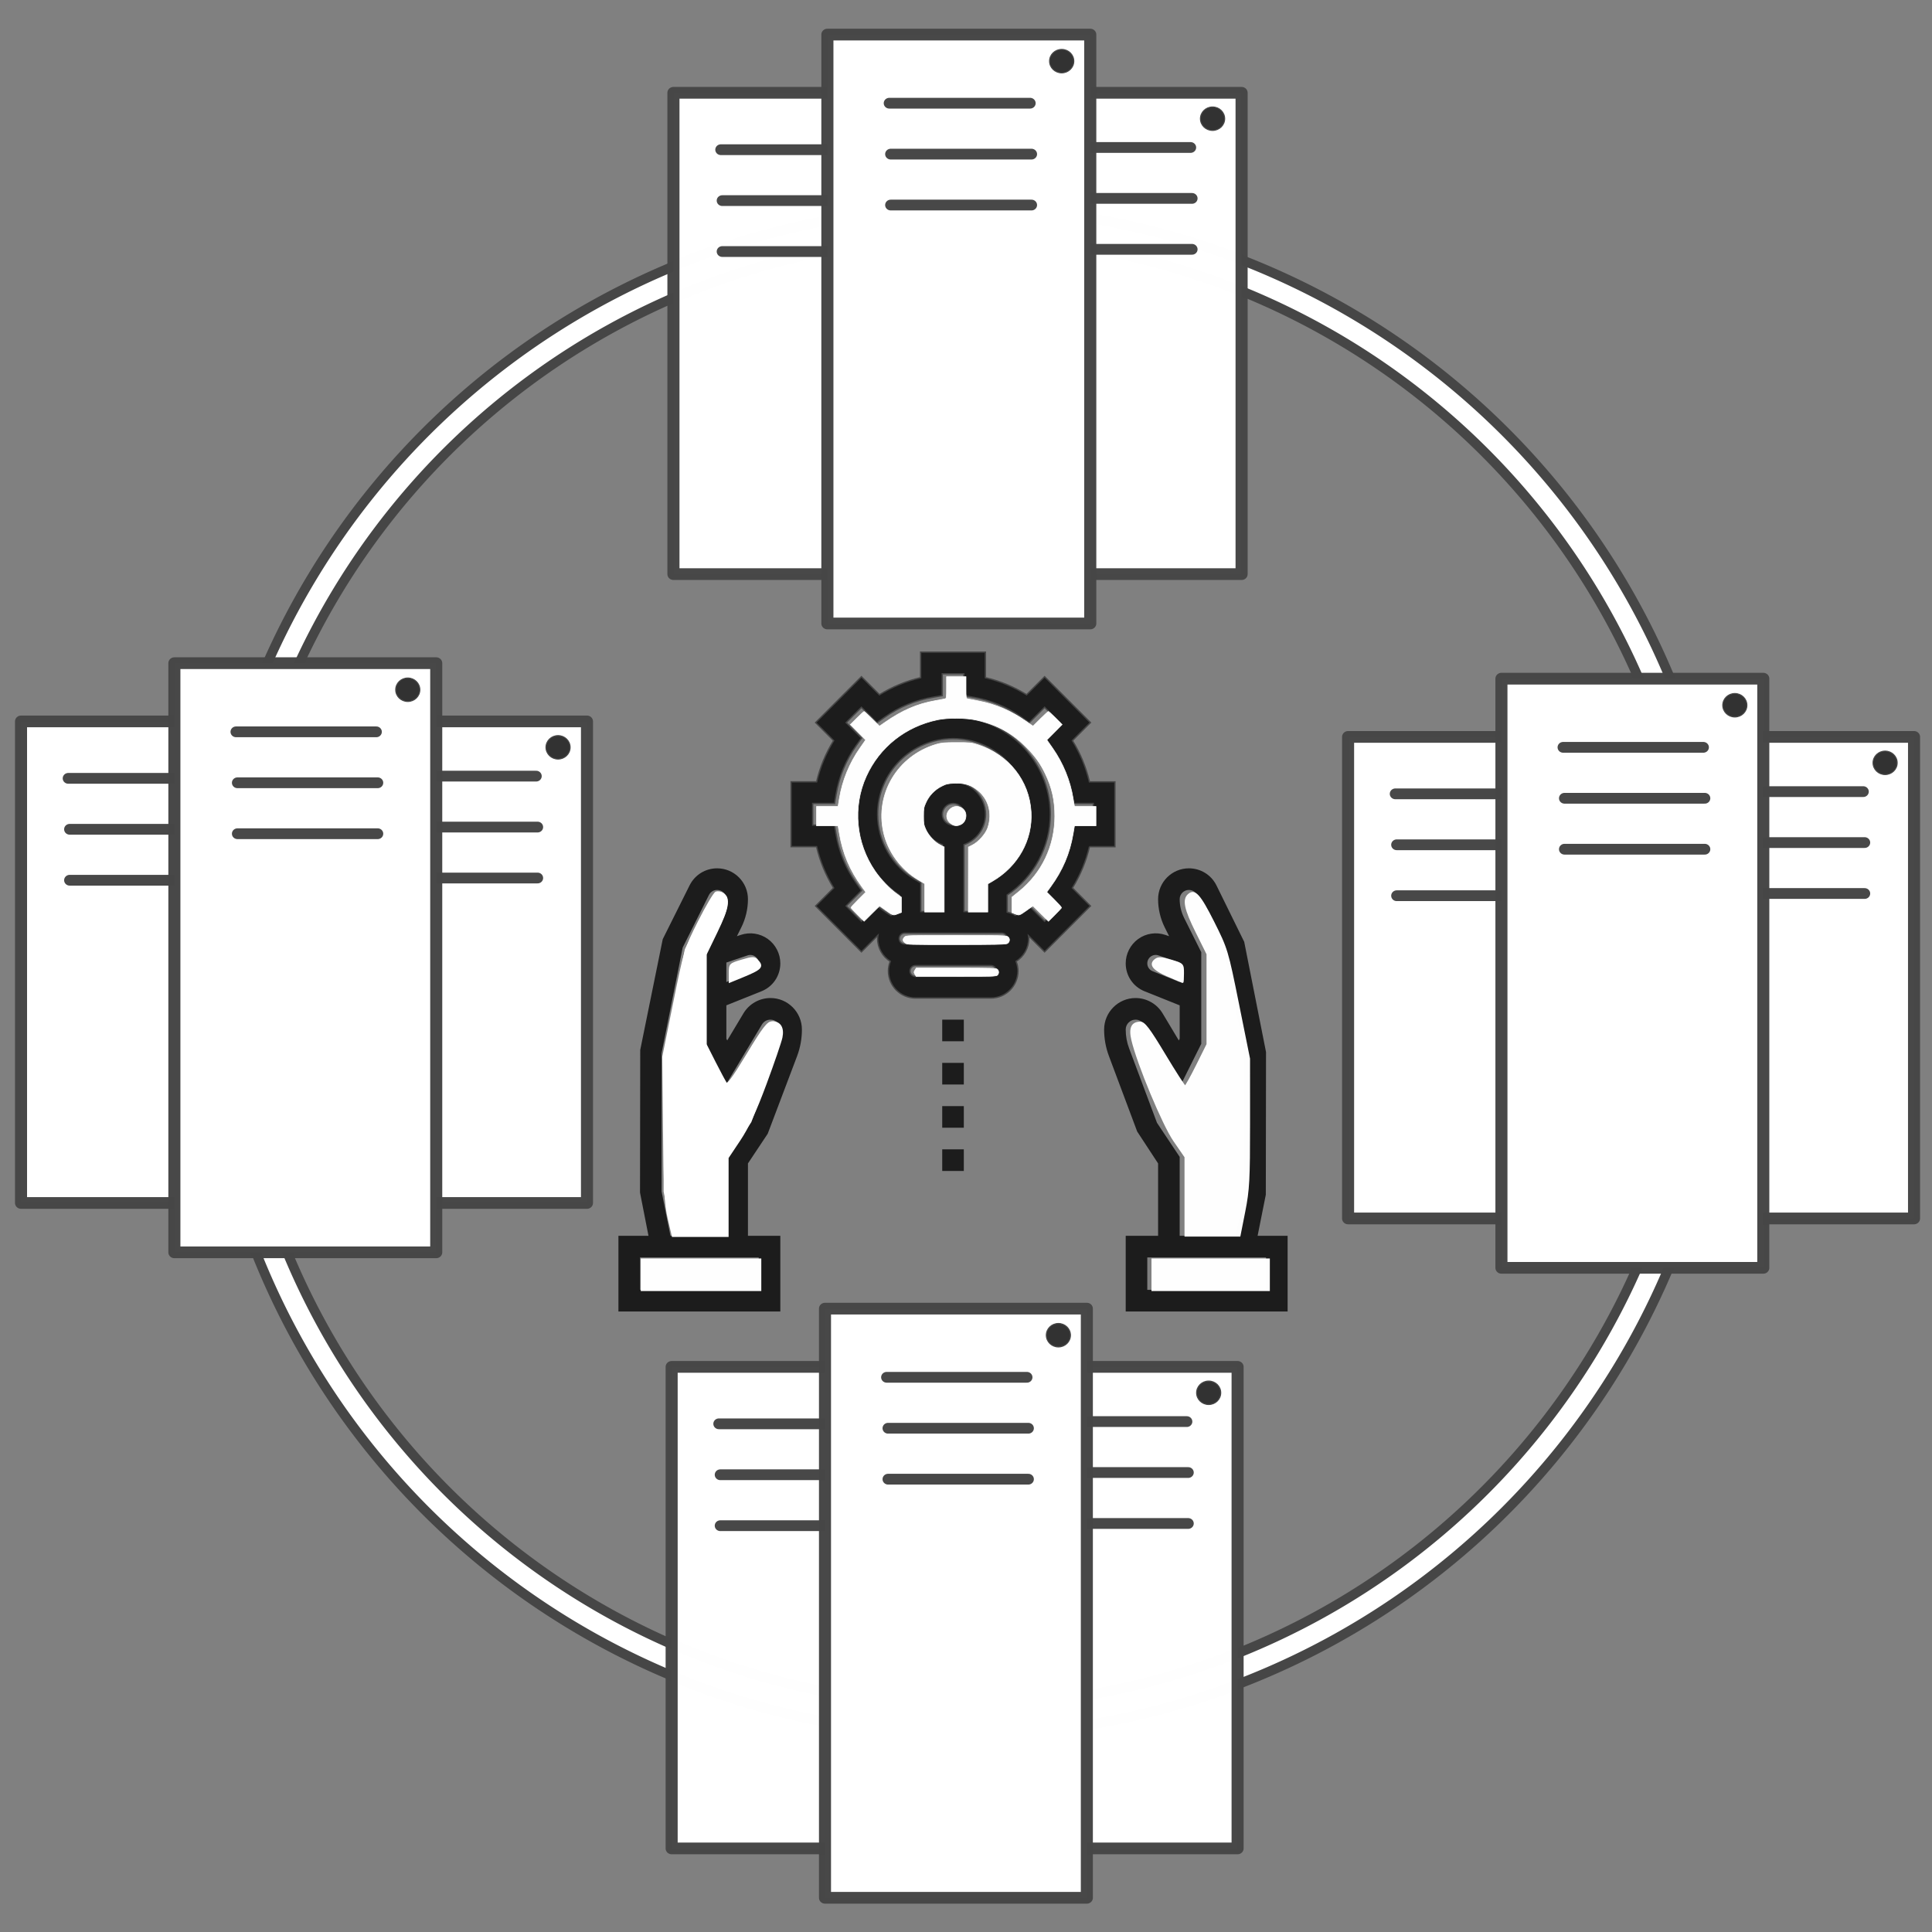 <?xml version="1.0" encoding="UTF-8" standalone="no"?>
<!-- Created with Inkscape (http://www.inkscape.org/) -->

<svg
   xmlns:osb="http://www.openswatchbook.org/uri/2009/osb"
   xmlns:dc="http://purl.org/dc/elements/1.1/"
   xmlns:cc="http://creativecommons.org/ns#"
   xmlns:rdf="http://www.w3.org/1999/02/22-rdf-syntax-ns#"
   xmlns:svg="http://www.w3.org/2000/svg"
   xmlns="http://www.w3.org/2000/svg"
   xmlns:sodipodi="http://sodipodi.sourceforge.net/DTD/sodipodi-0.dtd"
   xmlns:inkscape="http://www.inkscape.org/namespaces/inkscape"
   width="200mm"
   height="200mm"
   viewBox="0 0 200 200"
   version="1.1"
   id="svg8"
   sodipodi:docname="PyBaDELogoWhite.svg"
   inkscape:version="0.92.1 r15371">
  <rect x="0" y="0" width="200" height="200" fill="#808080" stroke="none"/>
  <defs
     id="defs2">
    <linearGradient
       id="linearGradient4637"
       osb:paint="solid">
      <stop
         style="stop-color:#0796ff;stop-opacity:1;"
         offset="0"
         id="stop4635" />
    </linearGradient>
  </defs>
  <sodipodi:namedview
     id="base"
     pagecolor="#ffffff"
     bordercolor="#666666"
     borderopacity="1.0"
     inkscape:pageopacity="0.0"
     inkscape:pageshadow="2"
     inkscape:zoom="0.35"
     inkscape:cx="766.16498"
     inkscape:cy="415.49942"
     inkscape:document-units="mm"
     inkscape:current-layer="layer1"
     showgrid="false"
     inkscape:window-width="1366"
     inkscape:window-height="706"
     inkscape:window-x="-8"
     inkscape:window-y="-8"
     inkscape:window-maximized="1" />
  <g
     inkscape:label="Layer 1"
     inkscape:groupmode="layer"
     id="layer1"
     transform="translate(0,-97)">
    <path
       style="fill:#ffffff;fill-opacity:1;stroke:#464646;stroke-width:1;stroke-linecap:round;stroke-miterlimit:4;stroke-dasharray:none;stroke-opacity:1"
       d="m 101.471,118.574 a 79,79 0 0 0 -80.502,77.333 79,79 0 0 0 77.196,80.632 l 0.534,0.01 A 79,79 0 0 0 178.94,198.945 79,79 0 0 0 101.471,118.574 Z m -0.057,2.999 a 76,76 0 0 1 74.527,77.319 76,76 0 0 1 -77.193,74.657 l -0.514,-0.01 A 76,76 0 0 1 23.969,195.969 76,76 0 0 1 101.414,121.573 Z"
       id="path4643"
       inkscape:connector-curvature="0" />
    <g
       transform="matrix(0.076,0,0,-0.077,77.301,171.424)"
       inkscape:label="server"
       id="g7178-1-4-0"
       style="stroke:#464646;stroke-opacity:0.985">
      <g
         id="g7180-6-31-3"
         transform="matrix(1.453,0,0,1.389,-147.009,-109.775)"
         style="stroke:#464646;stroke-opacity:0.985">
        <g
           style="fill:#ffffff;fill-opacity:0.995;stroke:#464646;stroke-opacity:0.985"
           transform="matrix(1,0,0,-1,0,841.89)"
           id="g7182-95-8-6">
          <path
             inkscape:connector-curvature="0"
             id="path7184-0-06-0"
             style="fill:#ffffff;fill-opacity:0.995;stroke:#464646;stroke-width:11.339;stroke-linecap:butt;stroke-linejoin:round;stroke-miterlimit:4;stroke-dasharray:none;stroke-opacity:0.985"
             d="M 32.469,156.809 H 565.082 V 622.688 H 32.469 Z" />
        </g>
        <g
           transform="matrix(1,0,0,-1,0,841.89)"
           id="g7186-2-1-5"
           style="stroke:#464646;stroke-opacity:0.985">
          <path
             inkscape:connector-curvature="0"
             id="path7188-8-4-3"
             style="fill:none;stroke:#464646;stroke-width:10.416;stroke-linecap:round;stroke-linejoin:miter;stroke-miterlimit:4;stroke-dasharray:none;stroke-opacity:0.985"
             d="M 385.285,209.746 H 517.277" />
        </g>
        <g
           transform="matrix(1,0,0,-1,0,841.89)"
           id="g7190-8-8-5"
           style="stroke:#464646;stroke-opacity:0.985">
          <path
             inkscape:connector-curvature="0"
             id="path7192-0-7-9"
             style="fill:none;stroke:#464646;stroke-width:10.416;stroke-linecap:round;stroke-linejoin:miter;stroke-miterlimit:4;stroke-dasharray:none;stroke-opacity:0.985"
             d="M 386.613,259.031 H 518.605" />
        </g>
        <g
           transform="matrix(1,0,0,-1,0,841.89)"
           id="g7194-0-2-2"
           style="stroke:#464646;stroke-opacity:0.985">
          <path
             inkscape:connector-curvature="0"
             id="path7196-4-0-3"
             style="fill:none;stroke:#464646;stroke-width:10.416;stroke-linecap:round;stroke-linejoin:miter;stroke-miterlimit:4;stroke-dasharray:none;stroke-opacity:0.985"
             d="M 386.613,308.316 H 518.605" />
        </g>
        <g
           transform="matrix(1,0,0,-1,0,841.89)"
           id="g7198-6-9-1"
           style="stroke:#464646;stroke-opacity:0.985">
          <path
             inkscape:connector-curvature="0"
             id="path7200-1-1-3"
             style="fill:none;stroke:#464646;stroke-width:10.416;stroke-linecap:round;stroke-linejoin:miter;stroke-miterlimit:4;stroke-dasharray:none;stroke-opacity:0.985"
             d="M 76.91,211.891 H 208.906" />
        </g>
        <g
           transform="matrix(1,0,0,-1,0,841.89)"
           id="g7202-9-4-9"
           style="stroke:#464646;stroke-opacity:0.985">
          <path
             inkscape:connector-curvature="0"
             id="path7204-4-11-7"
             style="fill:none;stroke:#464646;stroke-width:10.416;stroke-linecap:round;stroke-linejoin:miter;stroke-miterlimit:4;stroke-dasharray:none;stroke-opacity:0.985"
             d="M 78.238,261.176 H 210.234" />
        </g>
        <g
           transform="matrix(1,0,0,-1,0,841.89)"
           id="g7206-8-33-4"
           style="stroke:#464646;stroke-opacity:0.985">
          <path
             inkscape:connector-curvature="0"
             id="path7208-05-6-8"
             style="fill:none;stroke:#464646;stroke-width:10.416;stroke-linecap:round;stroke-linejoin:miter;stroke-miterlimit:4;stroke-dasharray:none;stroke-opacity:0.985"
             d="M 78.238,310.461 H 210.234" />
        </g>
        <path
           inkscape:connector-curvature="0"
           id="path7210-4-8-1"
           style="fill:#000000;fill-opacity:0.804;fill-rule:nonzero;stroke:#464646;stroke-opacity:0.985"
           d="m 549.195,659.999 c 0,-6.262 -5.074,-11.336 -11.34,-11.336 -6.261,0 -11.335,5.074 -11.335,11.336 0,6.262 5.074,11.34 11.335,11.34 6.266,0 11.34,-5.078 11.34,-11.34 z" />
        <g
           transform="matrix(1,0,0,-1,0,841.89)"
           id="g7212-0-52-2"
           style="stroke:#464646;stroke-opacity:0.985">
          <path
             inkscape:connector-curvature="0"
             id="path7214-0-51-3"
             style="fill:#ffffff;fill-opacity:1;fill-rule:nonzero;stroke:#464646;stroke-width:11.339;stroke-linecap:butt;stroke-linejoin:round;stroke-miterlimit:4;stroke-dasharray:none;stroke-opacity:0.985"
             d="m 176.785,100.461 h 246.43 v 570 h -246.43 z" />
        </g>
        <g
           transform="matrix(1,0,0,-1,0,841.89)"
           id="g7216-7-8-2"
           style="stroke:#464646;stroke-opacity:0.985">
          <path
             inkscape:connector-curvature="0"
             id="path7218-32-2-9"
             style="fill:none;stroke:#464646;stroke-width:10.416;stroke-linecap:round;stroke-linejoin:miter;stroke-miterlimit:4;stroke-dasharray:none;stroke-opacity:0.985"
             d="M 234.816,166.891 H 366.813" />
        </g>
        <g
           transform="matrix(1,0,0,-1,0,841.89)"
           id="g7220-8-98-1"
           style="stroke:#464646;stroke-opacity:0.985">
          <path
             inkscape:connector-curvature="0"
             id="path7222-87-8-9"
             style="fill:none;stroke:#464646;stroke-width:10.416;stroke-linecap:round;stroke-linejoin:miter;stroke-miterlimit:4;stroke-dasharray:none;stroke-opacity:0.985"
             d="M 236.145,216.176 H 368.141" />
        </g>
        <g
           transform="matrix(1,0,0,-1,0,841.89)"
           id="g7224-7-28-4"
           style="stroke:#464646;stroke-opacity:0.985">
          <path
             inkscape:connector-curvature="0"
             id="path7226-8-40-7"
             style="fill:none;stroke:#464646;stroke-width:10.416;stroke-linecap:round;stroke-linejoin:miter;stroke-miterlimit:4;stroke-dasharray:none;stroke-opacity:0.985"
             d="M 236.145,265.461 H 368.141" />
        </g>
        <path
           inkscape:connector-curvature="0"
           id="path7228-7-4-1"
           style="fill:#000000;fill-opacity:0.804;fill-rule:nonzero;stroke:#464646;stroke-opacity:0.985"
           d="m 407.766,715.714 c 0,-6.262 -5.075,-11.34 -11.336,-11.34 -6.262,0 -11.34,5.078 -11.34,11.34 0,6.262 5.078,11.34 11.34,11.34 6.261,0 11.336,-5.078 11.336,-11.34 z" />
      </g>
    </g>
    <g
       id="g7474"
       transform="matrix(1.204,0,0,1.295,-26.537,15.84)">
      <g
         transform="matrix(0.116,0,0,0.108,75.213,114.372)"
         id="g6813">
        <g
           id="g6749">
          <g
             id="g6747">
            <g
               id="g6745">
              <path
                 style="fill:#1c1c1c"
                 inkscape:connector-curvature="0"
                 d="m 112.68,260 c -8.16,0 -15.824,4.344 -20,11.32 L 80.64,291.392 80,290.112 v -24.696 l 26.008,-10.408 C 114.504,251.616 120,243.512 120,234.36 c 0,-7.152 -3.472,-13.896 -9.264,-18.072 C 104.928,212.12 97.424,211 90.656,213.28 l -2.832,0.952 3.232,-6.464 C 94.288,201.296 96,194.056 96,186.832 96,174.24 85.76,164 73.168,164 c -8.704,0 -16.52,4.832 -20.424,12.624 L 32.848,216.424 16.16,298.432 16,404 22.28,436 H 0 v 56 H 120 V 436 H 96 v -53.576 l 14.656,-21.984 21.792,-57.504 C 134.808,296.64 136,290.04 136,283.32 136,270.464 125.536,260 112.68,260 Z M 95.768,228.44 c 1.92,-0.64 3.976,-0.336 5.632,0.848 1.656,1.184 2.6,3.032 2.6,5.072 0,2.568 -1.536,4.832 -3.92,5.792 L 80,248.184 v -14.44 z M 104,452 v 24 H 16 V 452 Z M 117.464,297.312 96.84,352.328 80,377.576 V 436 H 38.56 L 32,403.208 V 300.792 l 15.632,-78.168 19.424,-38.832 c 1.16,-2.344 3.504,-3.792 6.112,-3.792 3.76,0 6.832,3.072 6.832,6.832 0,4.752 -1.128,9.52 -3.256,13.792 L 64,226.112 v 67.784 l 15.36,30.72 27.04,-45.064 c 1.312,-2.192 3.72,-3.552 6.28,-3.552 4.04,0 7.32,3.28 7.32,7.32 0,4.8 -0.848,9.512 -2.536,13.992 z"
                 id="path6731" />
              <path
                 style="fill:#1c1c1c"
                 inkscape:connector-curvature="0"
                 d="M 473.76,436 479.848,405.568 480,300 463.84,218.432 443.256,176.624 C 439.36,168.832 431.536,164 422.832,164 410.24,164 400,174.24 400,186.832 c 0,7.216 1.712,14.464 4.944,20.944 l 3.224,6.448 -2.824,-0.952 c -6.76,-2.288 -14.272,-1.16 -20.08,3.008 -5.792,4.184 -9.264,10.928 -9.264,18.08 0,9.16 5.496,17.256 13.984,20.648 L 416,265.416 v 24.696 l -0.64,1.28 -12.04,-20.064 C 399.144,264.344 391.48,260 383.32,260 370.464,260 360,270.464 360,283.32 c 0,6.72 1.192,13.32 3.552,19.616 L 384.504,358.808 400,382.424 V 436 h -24 v 56 H 496 V 436 Z M 395.912,240.152 c -2.376,-0.96 -3.912,-3.224 -3.912,-5.792 0,-2.04 0.944,-3.88 2.6,-5.072 1.656,-1.192 3.696,-1.496 5.632,-0.848 L 416,233.744 v 14.44 z m 3.256,112.176 -20.624,-55.016 C 376.848,292.832 376,288.12 376,283.32 c 0,-4.04 3.28,-7.32 7.32,-7.32 2.56,0 4.968,1.36 6.28,3.552 l 27.04,45.056 15.36,-30.72 v -67.784 l -12.744,-25.48 C 417.128,196.36 416,191.584 416,186.832 c 0,-3.76 3.072,-6.832 6.832,-6.832 2.6,0 4.944,1.448 6.112,3.784 L 448.368,222.616 464,300.792 V 403.216 L 457.44,436 H 416 V 377.576 Z M 480,476 h -88 v -24 h 88 z"
                 id="path6733" />
              <path
                 style="fill:#1c1c1c;stroke:#464646;stroke-opacity:0.985"
                 inkscape:connector-curvature="0"
                 d="M 349.112,148 H 368 V 100 H 349.112 C 346.56,89.152 342.328,78.92 336.48,69.472 L 349.824,56.12 315.888,22.184 302.528,35.52 C 293.072,29.672 282.848,25.44 272,22.888 V 4 H 224 V 22.888 C 213.152,25.44 202.92,29.672 193.472,35.52 L 180.12,22.176 146.184,56.112 159.528,69.464 c -5.848,9.456 -10.08,19.68 -12.632,30.528 H 128 v 48 h 18.888 c 2.552,10.848 6.784,21.08 12.632,30.528 l -13.344,13.352 33.936,33.936 12.256,-12.256 c -0.096,0.808 -0.248,1.6 -0.248,2.432 0,7.12 3.76,13.328 9.368,16.88 -0.848,2.224 -1.368,4.608 -1.368,7.12 0,11.032 8.968,20 20,20 h 56 c 11.032,0 20,-8.968 20,-20 0,-2.52 -0.52,-4.904 -1.368,-7.12 5.608,-3.544 9.368,-9.76 9.368,-16.88 0,-0.736 -0.136,-1.44 -0.216,-2.152 l 11.976,11.976 33.936,-33.936 -13.344,-13.352 c 5.856,-9.44 10.08,-19.672 12.64,-30.52 z m -72.984,96 h -56 c -2.2,0 -4,-1.8 -4,-4 0,-2.2 1.8,-4 4,-4 h 56 c 2.2,0 4,1.8 4,4 0,2.2 -1.8,4 -4,4 z m 8,-24 h -8 -56 -8 c -2.2,0 -4,-1.8 -4,-4 0,-2.2 1.8,-4 4,-4 h 72 c 2.2,0 4,1.8 4,4 0,2.2 -1.8,4 -4,4 z m -28,-73.472 c 9.288,-3.312 16,-12.112 16,-22.528 0,-13.232 -10.768,-24 -24,-24 -13.232,0 -24,10.768 -24,24 0,10.416 6.712,19.216 16,22.528 V 196 h -16 v -21.24 l -3.992,-2.312 C 202.864,162.44 192.128,143.88 192.128,124 c 0,-30.872 25.128,-56 56,-56 30.872,0 56,25.128 56,56 0,19.872 -10.736,38.44 -28.008,48.448 l -3.992,2.312 V 196 h -16 z m -8,-14.528 c -4.416,0 -8,-3.584 -8,-8 0,-4.416 3.584,-8 8,-8 4.416,0 8,3.584 8,8 0,4.416 -3.584,8 -8,8 z m 86.544,6.672 c -2.216,13.2 -7.264,25.4 -14.992,36.248 l -3.92,5.504 11.44,11.456 -11.312,11.312 -11.456,-11.456 -5.512,3.928 c -1.464,1.04 -3.064,2.08 -4.776,3.112 -1.848,-1.08 -3.848,-1.944 -6.016,-2.384 v -12.6 c 19.848,-13.304 32,-35.808 32,-59.808 0,-39.704 -32.296,-72 -72,-72 -39.704,0 -72,32.296 -72,72 0,23.992 12.152,46.496 32,59.8 v 12.608 c -2.216,0.448 -4.256,1.336 -6.144,2.456 -1.744,-1.056 -3.392,-2.112 -4.896,-3.184 l -5.512,-3.928 -11.456,11.456 -11.312,-11.312 11.44,-11.456 -3.92,-5.504 C 168.6,164.072 163.552,151.872 161.336,138.672 L 160.2,132 H 144 v -16 h 16.2 l 1.128,-6.672 c 2.216,-13.2 7.264,-25.4 14.992,-36.248 l 3.92,-5.504 -11.44,-11.456 11.312,-11.312 11.456,11.44 5.504,-3.92 C 207.92,44.6 220.12,39.552 233.32,37.336 L 240,36.2 V 20 h 16 v 16.2 l 6.672,1.128 c 13.2,2.216 25.4,7.264 36.248,14.992 l 5.504,3.92 11.456,-11.44 11.312,11.312 -11.44,11.456 3.92,5.504 C 327.4,83.92 332.448,96.12 334.664,109.32 L 335.8,116 H 352 v 16 h -16.2 z"
                 id="path6735" />
              <rect
                 style="fill:#1c1c1c"
                 x="240"
                 y="276"
                 width="16"
                 height="16"
                 id="rect6737" />
              <rect
                 style="fill:#1c1c1c"
                 x="240"
                 y="308"
                 width="16"
                 height="16"
                 id="rect6739" />
              <rect
                 style="fill:#1c1c1c"
                 x="240"
                 y="340"
                 width="16"
                 height="16"
                 id="rect6741" />
              <rect
                 style="fill:#1c1c1c"
                 x="240"
                 y="372"
                 width="16"
                 height="16"
                 id="rect6743" />
            </g>
          </g>
        </g>
        <g
           id="g6751" />
        <g
           id="g6753" />
        <g
           id="g6755" />
        <g
           id="g6757" />
        <g
           id="g6759" />
        <g
           id="g6761" />
        <g
           id="g6763" />
        <g
           id="g6765" />
        <g
           id="g6767" />
        <g
           id="g6769" />
        <g
           id="g6771" />
        <g
           id="g6773" />
        <g
           id="g6775" />
        <g
           id="g6777" />
        <g
           id="g6779" />
      </g>
      <path
         transform="scale(0.265)"
         inkscape:connector-curvature="0"
         id="path7197"
         d="m 301.172,608.289 c -0.103,-0.442 -0.748,-3.404 -1.435,-6.583 l -1.249,-5.779 v -20.637 -20.637 l 3.44,-15.905 3.44,-15.905 4.252,-7.857 c 2.339,-4.321 4.657,-8.219 5.151,-8.661 1.12,-1.001 2.27,-1.022 3.489,-0.063 0.761,0.599 0.941,1.04 0.941,2.309 0,2.254 -0.694,4.016 -3.922,9.952 l -2.864,5.268 v 14.108 14.108 l 3.271,6.043 c 1.799,3.324 3.388,6.043 3.53,6.043 0.142,0 3.019,-4.25 6.393,-9.444 5.376,-8.275 6.284,-9.493 7.341,-9.842 0.977,-0.323 1.417,-0.289 2.315,0.175 2.744,1.419 2.316,3.597 -3.599,18.272 l -4.728,11.731 -3.869,5.398 -3.869,5.398 v 11.656 11.656 h -8.922 -8.922 z"
         style="fill:#ffffff;fill-opacity:1;stroke:none;stroke-width:5.399;stroke-linecap:round;stroke-miterlimit:4;stroke-dasharray:none;stroke-opacity:0.985" />
      <path
         transform="scale(0.265)"
         inkscape:connector-curvature="0"
         id="path7219"
         d="m 300.186,604.063 c -1.084,-4.315 -1.34,-8.813 -1.534,-26.964 l -0.233,-21.786 3.524,-16.207 c 3.452,-15.875 3.616,-16.378 8.044,-24.548 2.486,-4.587 4.975,-8.515 5.53,-8.728 0.555,-0.213 1.529,-0.063 2.163,0.334 2.185,1.367 1.685,4.156 -2.022,11.285 l -3.611,6.944 v 13.586 13.586 l 2.967,5.445 c 1.632,2.995 3.293,5.865 3.692,6.377 0.543,0.7 2.295,-1.485 7.015,-8.75 5.198,-8.001 6.589,-9.682 8.007,-9.682 2.465,0 3.544,1.628 2.941,4.435 -0.278,1.293 -2.588,7.57 -5.133,13.949 -3.346,8.385 -5.697,13.088 -8.487,16.976 l -3.859,5.378 v 11.774 11.774 h -8.851 -8.851 z"
         style="fill:#ffffff;fill-opacity:0.992;stroke:#ffffff;stroke-width:0.756;stroke-linecap:round;stroke-miterlimit:4;stroke-dasharray:none;stroke-opacity:1" />
      <path
         transform="scale(0.265)"
         inkscape:connector-curvature="0"
         id="path7221"
         d="m 319.904,530.005 c 0,-2.632 0.058,-2.687 3.963,-3.774 3.464,-0.964 4.094,-0.973 5,-0.067 1.993,1.993 1.394,2.576 -5.249,5.1 l -3.715,1.411 z"
         style="fill:#ffffff;fill-opacity:0.992;stroke:#ffffff;stroke-width:0.54;stroke-linecap:round;stroke-miterlimit:4;stroke-dasharray:none;stroke-opacity:1" />
      <path
         transform="scale(0.265)"
         inkscape:connector-curvature="0"
         id="path7223"
         d="m 291.332,621.028 v -4.643 h 19.286 19.286 v 4.643 4.643 h -19.286 -19.286 z"
         style="fill:#ffffff;fill-opacity:0.992;stroke:#ffffff;stroke-width:0.54;stroke-linecap:round;stroke-miterlimit:4;stroke-dasharray:none;stroke-opacity:1" />
      <path
         transform="scale(0.265)"
         inkscape:connector-curvature="0"
         id="path7225"
         d="m 457.046,621.028 v -4.643 h 18.929 18.929 v 4.643 4.643 h -18.929 -18.929 z"
         style="fill:#ffffff;fill-opacity:0.992;stroke:#ffffff;stroke-width:0.54;stroke-linecap:round;stroke-miterlimit:4;stroke-dasharray:none;stroke-opacity:1" />
      <path
         transform="scale(0.265)"
         inkscape:connector-curvature="0"
         id="path7227"
         d="m 467.761,597.365 v -11.877 l -3.64,-4.91 c -3.591,-4.845 -11.787,-23.153 -13.616,-30.42 -0.892,-3.541 -0.049,-5.202 2.639,-5.202 1.316,0 2.854,1.883 7.871,9.643 3.429,5.304 6.431,9.64 6.669,9.636 0.239,-0.004 1.961,-2.861 3.827,-6.35 l 3.393,-6.343 v -13.633 -13.633 l -3.571,-6.684 c -3.689,-6.904 -4.322,-9.696 -2.534,-11.18 1.992,-1.653 3.638,0.025 8.07,8.23 4.37,8.09 4.54,8.613 8.036,24.739 l 3.572,16.475 0.007,19.371 c 0.006,17.194 -0.168,20.194 -1.548,26.693 l -1.555,7.321 h -8.809 -8.809 z"
         style="fill:#ffffff;fill-opacity:0.992;stroke:#ffffff;stroke-width:0.54;stroke-linecap:round;stroke-miterlimit:4;stroke-dasharray:none;stroke-opacity:1" />
      <path
         transform="scale(0.265)"
         inkscape:connector-curvature="0"
         id="path7229"
         d="m 462.171,530.877 c -4.803,-1.916 -6.107,-3.436 -4.165,-4.856 0.948,-0.693 1.996,-0.648 5.116,0.221 3.884,1.081 3.924,1.12 3.924,3.832 0,1.507 -0.08,2.71 -0.179,2.673 -0.098,-0.037 -2.212,-0.878 -4.697,-1.869 z"
         style="fill:#ffffff;fill-opacity:0.992;stroke:#ffffff;stroke-width:0.54;stroke-linecap:round;stroke-miterlimit:4;stroke-dasharray:none;stroke-opacity:1" />
      <path
         transform="scale(0.265)"
         inkscape:connector-curvature="0"
         id="path7231"
         d="m 380.025,530.412 c -0.383,-0.585 -0.383,-0.678 0,-1.263 l 0.414,-0.631 h 12.982 c 11.465,0 13.028,0.046 13.379,0.397 0.507,0.507 0.507,1.225 0,1.732 -0.35,0.35 -1.914,0.397 -13.379,0.397 h -12.982 z"
         style="fill:#ffffff;fill-opacity:0.992;stroke:#ffffff;stroke-width:0.191;stroke-linecap:round;stroke-miterlimit:4;stroke-dasharray:none;stroke-opacity:1" />
      <path
         transform="scale(0.265)"
         inkscape:connector-curvature="0"
         id="path7233"
         d="m 376.799,520.924 c -0.797,-0.627 -0.837,-1.072 -0.16,-1.749 0.495,-0.495 0.842,-0.505 16.738,-0.505 14.457,0 16.295,0.044 16.808,0.403 0.764,0.535 0.653,1.614 -0.211,2.049 -0.487,0.245 -4.271,0.319 -16.57,0.322 -15.745,0.004 -15.947,-0.003 -16.604,-0.52 z"
         style="fill:#ffffff;fill-opacity:0.992;stroke:#ffffff;stroke-width:0.191;stroke-linecap:round;stroke-miterlimit:4;stroke-dasharray:none;stroke-opacity:1" />
      <path
         transform="scale(0.265)"
         inkscape:connector-curvature="0"
         id="path7235"
         d="m 361.444,512.437 c -1.157,-1.076 -2.137,-2.032 -2.178,-2.124 -0.041,-0.092 1.026,-1.187 2.369,-2.434 l 2.443,-2.267 -1.265,-1.616 c -3.914,-5 -6.195,-9.993 -7.283,-15.947 l -0.45,-2.462 h -3.489 -3.489 v -2.904 -2.904 h 3.49 3.49 l 0.436,-2.462 c 0.952,-5.376 3.238,-10.585 6.623,-15.089 l 1.898,-2.525 -2.475,-2.32 -2.475,-2.32 2.13,-1.973 c 1.171,-1.085 2.216,-1.973 2.322,-1.973 0.106,0 1.272,0.996 2.591,2.214 l 2.398,2.214 1.8,-1.165 c 5.59,-3.616 10.474,-5.572 16.285,-6.523 1.389,-0.227 2.781,-0.47 3.094,-0.539 0.554,-0.122 0.568,-0.209 0.568,-3.404 v -3.278 h 3.157 3.157 v 3.278 c 0,3.198 0.014,3.281 0.568,3.39 0.313,0.062 1.904,0.35 3.536,0.641 5.487,0.978 10.644,3.036 15.435,6.158 l 2.209,1.44 2.398,-2.214 c 1.319,-1.218 2.485,-2.214 2.59,-2.214 0.106,0 1.151,0.888 2.322,1.973 l 2.13,1.973 -2.475,2.32 -2.475,2.32 1.898,2.525 c 3.385,4.504 5.671,9.713 6.623,15.089 l 0.436,2.462 h 3.49 3.49 v 2.904 2.904 h -3.485 -3.485 l -0.45,2.462 c -1.084,5.924 -3.383,10.953 -7.287,15.94 l -1.259,1.609 2.438,2.273 c 1.341,1.25 2.405,2.354 2.364,2.454 -0.041,0.099 -1.016,1.058 -2.167,2.13 l -2.093,1.949 -2.517,-2.323 -2.517,-2.323 -1.703,1.131 c -2.745,1.823 -2.709,1.811 -3.989,1.322 l -1.123,-0.429 v -2.323 -2.323 l 2.239,-1.672 c 7.459,-5.57 11.677,-13.797 11.674,-22.766 -0.002,-4.863 -0.922,-8.634 -3.157,-12.94 -1.53,-2.947 -3.192,-5.112 -5.916,-7.704 -4.539,-4.32 -9.618,-6.924 -16.203,-8.307 -3.47,-0.729 -9.38,-0.791 -12.744,-0.134 -10.435,2.038 -18.809,8.208 -23.129,17.042 -4.512,9.225 -3.414,20.174 2.873,28.658 1.818,2.453 4.533,5.115 6.792,6.659 l 1.711,1.169 v 2.295 2.295 l -1.261,0.448 c -1.433,0.509 -1.36,0.532 -4.1,-1.288 l -1.699,-1.128 -2.511,2.315 -2.511,2.315 z"
         style="fill:#ffffff;fill-opacity:0.992;stroke:#ffffff;stroke-width:0.191;stroke-linecap:round;stroke-miterlimit:4;stroke-dasharray:none;stroke-opacity:1" />
      <path
         transform="scale(0.265)"
         inkscape:connector-curvature="0"
         id="path7237"
         d="m 391.765,485.009 c -1.77,-1.191 -1.912,-3.071 -0.336,-4.454 1.924,-1.69 5.16,-0.471 5.16,1.943 0,1.199 -0.599,2.198 -1.605,2.675 -1.198,0.569 -2.206,0.517 -3.219,-0.165 z"
         style="fill:#ffffff;fill-opacity:0.992;stroke:#ffffff;stroke-width:0.191;stroke-linecap:round;stroke-miterlimit:4;stroke-dasharray:none;stroke-opacity:1" />
      <path
         transform="scale(0.265)"
         inkscape:connector-curvature="0"
         id="path7239"
         d="m 383.205,507.336 v -4.263 l -2.186,-1.227 c -5.674,-3.185 -9.828,-8.504 -11.217,-14.365 -2.744,-11.581 4.631,-22.981 17.108,-26.444 1.699,-0.472 2.633,-0.549 6.649,-0.551 4.376,-0.002 4.816,0.042 6.945,0.69 10.013,3.05 16.621,10.819 17.218,20.245 0.532,8.401 -4.257,16.402 -12.482,20.854 l -1.578,0.854 v 4.235 4.235 h -3.157 -3.157 l 0.01,-9.786 0.01,-9.786 1.315,-0.614 c 1.934,-0.903 4.26,-3.33 4.943,-5.158 1.714,-4.587 0.132,-9.292 -4.001,-11.901 -1.953,-1.233 -3.927,-1.705 -6.698,-1.6 -2.193,0.083 -2.749,0.2 -4.223,0.893 -2.259,1.061 -4.038,2.763 -5.06,4.841 -0.758,1.541 -0.819,1.852 -0.819,4.193 0,2.285 0.071,2.675 0.741,4.045 0.907,1.855 2.88,3.834 4.638,4.652 l 1.313,0.611 v 9.806 9.806 h -3.157 -3.157 z"
         style="fill:#ffffff;fill-opacity:0.992;stroke:#ffffff;stroke-width:0.191;stroke-linecap:round;stroke-miterlimit:4;stroke-dasharray:none;stroke-opacity:1" />
    </g>
    <g
       id="g7180-6-31-3-1"
       transform="matrix(0.11,0,0,-0.107,65.957,311.802)"
       style="stroke:#464646;stroke-opacity:0.985">
      <g
         style="fill:#ffffff;fill-opacity:0.995;stroke:#464646;stroke-opacity:0.985"
         transform="matrix(1,0,0,-1,0,841.89)"
         id="g7182-95-8-6-8">
        <path
           inkscape:connector-curvature="0"
           id="path7184-0-06-0-6"
           style="fill:#ffffff;fill-opacity:0.995;stroke:#464646;stroke-width:11.339;stroke-linecap:butt;stroke-linejoin:round;stroke-miterlimit:4;stroke-dasharray:none;stroke-opacity:0.985"
           d="M 32.469,156.809 H 565.082 V 622.688 H 32.469 Z" />
      </g>
      <g
         transform="matrix(1,0,0,-1,0,841.89)"
         id="g7186-2-1-5-0"
         style="stroke:#464646;stroke-opacity:0.985">
        <path
           inkscape:connector-curvature="0"
           id="path7188-8-4-3-7"
           style="fill:none;stroke:#464646;stroke-width:10.416;stroke-linecap:round;stroke-linejoin:miter;stroke-miterlimit:4;stroke-dasharray:none;stroke-opacity:0.985"
           d="M 385.285,209.746 H 517.277" />
      </g>
      <g
         transform="matrix(1,0,0,-1,0,841.89)"
         id="g7190-8-8-5-6"
         style="stroke:#464646;stroke-opacity:0.985">
        <path
           inkscape:connector-curvature="0"
           id="path7192-0-7-9-4"
           style="fill:none;stroke:#464646;stroke-width:10.416;stroke-linecap:round;stroke-linejoin:miter;stroke-miterlimit:4;stroke-dasharray:none;stroke-opacity:0.985"
           d="M 386.613,259.031 H 518.605" />
      </g>
      <g
         transform="matrix(1,0,0,-1,0,841.89)"
         id="g7194-0-2-2-1"
         style="stroke:#464646;stroke-opacity:0.985">
        <path
           inkscape:connector-curvature="0"
           id="path7196-4-0-3-8"
           style="fill:none;stroke:#464646;stroke-width:10.416;stroke-linecap:round;stroke-linejoin:miter;stroke-miterlimit:4;stroke-dasharray:none;stroke-opacity:0.985"
           d="M 386.613,308.316 H 518.605" />
      </g>
      <g
         transform="matrix(1,0,0,-1,0,841.89)"
         id="g7198-6-9-1-8"
         style="stroke:#464646;stroke-opacity:0.985">
        <path
           inkscape:connector-curvature="0"
           id="path7200-1-1-3-1"
           style="fill:none;stroke:#464646;stroke-width:10.416;stroke-linecap:round;stroke-linejoin:miter;stroke-miterlimit:4;stroke-dasharray:none;stroke-opacity:0.985"
           d="M 76.91,211.891 H 208.906" />
      </g>
      <g
         transform="matrix(1,0,0,-1,0,841.89)"
         id="g7202-9-4-9-2"
         style="stroke:#464646;stroke-opacity:0.985">
        <path
           inkscape:connector-curvature="0"
           id="path7204-4-11-7-8"
           style="fill:none;stroke:#464646;stroke-width:10.416;stroke-linecap:round;stroke-linejoin:miter;stroke-miterlimit:4;stroke-dasharray:none;stroke-opacity:0.985"
           d="M 78.238,261.176 H 210.234" />
      </g>
      <g
         transform="matrix(1,0,0,-1,0,841.89)"
         id="g7206-8-33-4-8"
         style="stroke:#464646;stroke-opacity:0.985">
        <path
           inkscape:connector-curvature="0"
           id="path7208-05-6-8-4"
           style="fill:none;stroke:#464646;stroke-width:10.416;stroke-linecap:round;stroke-linejoin:miter;stroke-miterlimit:4;stroke-dasharray:none;stroke-opacity:0.985"
           d="M 78.238,310.461 H 210.234" />
      </g>
      <path
         inkscape:connector-curvature="0"
         id="path7210-4-8-1-2"
         style="fill:#000000;fill-opacity:0.804;fill-rule:nonzero;stroke:#464646;stroke-opacity:0.985"
         d="m 549.195,659.999 c 0,-6.262 -5.074,-11.336 -11.34,-11.336 -6.261,0 -11.335,5.074 -11.335,11.336 0,6.262 5.074,11.34 11.335,11.34 6.266,0 11.34,-5.078 11.34,-11.34 z" />
      <g
         transform="matrix(1,0,0,-1,0,841.89)"
         id="g7212-0-52-2-8"
         style="stroke:#464646;stroke-opacity:0.985">
        <path
           inkscape:connector-curvature="0"
           id="path7214-0-51-3-8"
           style="fill:#ffffff;fill-opacity:1;fill-rule:nonzero;stroke:#464646;stroke-width:11.339;stroke-linecap:butt;stroke-linejoin:round;stroke-miterlimit:4;stroke-dasharray:none;stroke-opacity:0.985"
           d="m 176.785,100.461 h 246.43 v 570 h -246.43 z" />
      </g>
      <g
         transform="matrix(1,0,0,-1,0,841.89)"
         id="g7216-7-8-2-9"
         style="stroke:#464646;stroke-opacity:0.985">
        <path
           inkscape:connector-curvature="0"
           id="path7218-32-2-9-7"
           style="fill:none;stroke:#464646;stroke-width:10.416;stroke-linecap:round;stroke-linejoin:miter;stroke-miterlimit:4;stroke-dasharray:none;stroke-opacity:0.985"
           d="M 234.816,166.891 H 366.813" />
      </g>
      <g
         transform="matrix(1,0,0,-1,0,841.89)"
         id="g7220-8-98-1-1"
         style="stroke:#464646;stroke-opacity:0.985">
        <path
           inkscape:connector-curvature="0"
           id="path7222-87-8-9-4"
           style="fill:none;stroke:#464646;stroke-width:10.416;stroke-linecap:round;stroke-linejoin:miter;stroke-miterlimit:4;stroke-dasharray:none;stroke-opacity:0.985"
           d="M 236.145,216.176 H 368.141" />
      </g>
      <g
         transform="matrix(1,0,0,-1,0,841.89)"
         id="g7224-7-28-4-3"
         style="stroke:#464646;stroke-opacity:0.985">
        <path
           inkscape:connector-curvature="0"
           id="path7226-8-40-7-8"
           style="fill:none;stroke:#464646;stroke-width:10.416;stroke-linecap:round;stroke-linejoin:miter;stroke-miterlimit:4;stroke-dasharray:none;stroke-opacity:0.985"
           d="M 236.145,265.461 H 368.141" />
      </g>
      <path
         inkscape:connector-curvature="0"
         id="path7228-7-4-1-7"
         style="fill:#000000;fill-opacity:0.804;fill-rule:nonzero;stroke:#464646;stroke-opacity:0.985"
         d="m 407.766,715.714 c 0,-6.262 -5.075,-11.34 -11.336,-11.34 -6.262,0 -11.34,5.078 -11.34,11.34 0,6.262 5.078,11.34 11.34,11.34 6.261,0 11.336,-5.078 11.336,-11.34 z" />
    </g>
    <g
       id="g7180-6-31-3-5"
       transform="matrix(0.11,0,0,-0.107,135.982,246.588)"
       style="stroke:#464646;stroke-opacity:0.985">
      <g
         style="fill:#ffffff;fill-opacity:0.995;stroke:#464646;stroke-opacity:0.985"
         transform="matrix(1,0,0,-1,0,841.89)"
         id="g7182-95-8-6-9">
        <path
           inkscape:connector-curvature="0"
           id="path7184-0-06-0-0"
           style="fill:#ffffff;fill-opacity:0.995;stroke:#464646;stroke-width:11.339;stroke-linecap:butt;stroke-linejoin:round;stroke-miterlimit:4;stroke-dasharray:none;stroke-opacity:0.985"
           d="M 32.469,156.809 H 565.082 V 622.688 H 32.469 Z" />
      </g>
      <g
         transform="matrix(1,0,0,-1,0,841.89)"
         id="g7186-2-1-5-1"
         style="stroke:#464646;stroke-opacity:0.985">
        <path
           inkscape:connector-curvature="0"
           id="path7188-8-4-3-9"
           style="fill:none;stroke:#464646;stroke-width:10.416;stroke-linecap:round;stroke-linejoin:miter;stroke-miterlimit:4;stroke-dasharray:none;stroke-opacity:0.985"
           d="M 385.285,209.746 H 517.277" />
      </g>
      <g
         transform="matrix(1,0,0,-1,0,841.89)"
         id="g7190-8-8-5-61"
         style="stroke:#464646;stroke-opacity:0.985">
        <path
           inkscape:connector-curvature="0"
           id="path7192-0-7-9-3"
           style="fill:none;stroke:#464646;stroke-width:10.416;stroke-linecap:round;stroke-linejoin:miter;stroke-miterlimit:4;stroke-dasharray:none;stroke-opacity:0.985"
           d="M 386.613,259.031 H 518.605" />
      </g>
      <g
         transform="matrix(1,0,0,-1,0,841.89)"
         id="g7194-0-2-2-5"
         style="stroke:#464646;stroke-opacity:0.985">
        <path
           inkscape:connector-curvature="0"
           id="path7196-4-0-3-5"
           style="fill:none;stroke:#464646;stroke-width:10.416;stroke-linecap:round;stroke-linejoin:miter;stroke-miterlimit:4;stroke-dasharray:none;stroke-opacity:0.985"
           d="M 386.613,308.316 H 518.605" />
      </g>
      <g
         transform="matrix(1,0,0,-1,0,841.89)"
         id="g7198-6-9-1-4"
         style="stroke:#464646;stroke-opacity:0.985">
        <path
           inkscape:connector-curvature="0"
           id="path7200-1-1-3-3"
           style="fill:none;stroke:#464646;stroke-width:10.416;stroke-linecap:round;stroke-linejoin:miter;stroke-miterlimit:4;stroke-dasharray:none;stroke-opacity:0.985"
           d="M 76.91,211.891 H 208.906" />
      </g>
      <g
         transform="matrix(1,0,0,-1,0,841.89)"
         id="g7202-9-4-9-6"
         style="stroke:#464646;stroke-opacity:0.985">
        <path
           inkscape:connector-curvature="0"
           id="path7204-4-11-7-4"
           style="fill:none;stroke:#464646;stroke-width:10.416;stroke-linecap:round;stroke-linejoin:miter;stroke-miterlimit:4;stroke-dasharray:none;stroke-opacity:0.985"
           d="M 78.238,261.176 H 210.234" />
      </g>
      <g
         transform="matrix(1,0,0,-1,0,841.89)"
         id="g7206-8-33-4-7"
         style="stroke:#464646;stroke-opacity:0.985">
        <path
           inkscape:connector-curvature="0"
           id="path7208-05-6-8-0"
           style="fill:none;stroke:#464646;stroke-width:10.416;stroke-linecap:round;stroke-linejoin:miter;stroke-miterlimit:4;stroke-dasharray:none;stroke-opacity:0.985"
           d="M 78.238,310.461 H 210.234" />
      </g>
      <path
         inkscape:connector-curvature="0"
         id="path7210-4-8-1-9"
         style="fill:#000000;fill-opacity:0.804;fill-rule:nonzero;stroke:#464646;stroke-opacity:0.985"
         d="m 549.195,659.999 c 0,-6.262 -5.074,-11.336 -11.34,-11.336 -6.261,0 -11.335,5.074 -11.335,11.336 0,6.262 5.074,11.34 11.335,11.34 6.266,0 11.34,-5.078 11.34,-11.34 z" />
      <g
         transform="matrix(1,0,0,-1,0,841.89)"
         id="g7212-0-52-2-5"
         style="stroke:#464646;stroke-opacity:0.985">
        <path
           inkscape:connector-curvature="0"
           id="path7214-0-51-3-0"
           style="fill:#ffffff;fill-opacity:1;fill-rule:nonzero;stroke:#464646;stroke-width:11.339;stroke-linecap:butt;stroke-linejoin:round;stroke-miterlimit:4;stroke-dasharray:none;stroke-opacity:0.985"
           d="m 176.785,100.461 h 246.43 v 570 h -246.43 z" />
      </g>
      <g
         transform="matrix(1,0,0,-1,0,841.89)"
         id="g7216-7-8-2-94"
         style="stroke:#464646;stroke-opacity:0.985">
        <path
           inkscape:connector-curvature="0"
           id="path7218-32-2-9-5"
           style="fill:none;stroke:#464646;stroke-width:10.416;stroke-linecap:round;stroke-linejoin:miter;stroke-miterlimit:4;stroke-dasharray:none;stroke-opacity:0.985"
           d="M 234.816,166.891 H 366.813" />
      </g>
      <g
         transform="matrix(1,0,0,-1,0,841.89)"
         id="g7220-8-98-1-7"
         style="stroke:#464646;stroke-opacity:0.985">
        <path
           inkscape:connector-curvature="0"
           id="path7222-87-8-9-3"
           style="fill:none;stroke:#464646;stroke-width:10.416;stroke-linecap:round;stroke-linejoin:miter;stroke-miterlimit:4;stroke-dasharray:none;stroke-opacity:0.985"
           d="M 236.145,216.176 H 368.141" />
      </g>
      <g
         transform="matrix(1,0,0,-1,0,841.89)"
         id="g7224-7-28-4-8"
         style="stroke:#464646;stroke-opacity:0.985">
        <path
           inkscape:connector-curvature="0"
           id="path7226-8-40-7-5"
           style="fill:none;stroke:#464646;stroke-width:10.416;stroke-linecap:round;stroke-linejoin:miter;stroke-miterlimit:4;stroke-dasharray:none;stroke-opacity:0.985"
           d="M 236.145,265.461 H 368.141" />
      </g>
      <path
         inkscape:connector-curvature="0"
         id="path7228-7-4-1-76"
         style="fill:#000000;fill-opacity:0.804;fill-rule:nonzero;stroke:#464646;stroke-opacity:0.985"
         d="m 407.766,715.714 c 0,-6.262 -5.075,-11.34 -11.336,-11.34 -6.262,0 -11.34,5.078 -11.34,11.34 0,6.262 5.078,11.34 11.34,11.34 6.261,0 11.336,-5.078 11.336,-11.34 z" />
    </g>
    <g
       id="g7180-6-31-3-9"
       transform="matrix(0.11,0,0,-0.107,-1.395,244.984)"
       style="stroke:#464646;stroke-opacity:0.985">
      <g
         style="fill:#ffffff;fill-opacity:0.995;stroke:#464646;stroke-opacity:0.985"
         transform="matrix(1,0,0,-1,0,841.89)"
         id="g7182-95-8-6-0">
        <path
           inkscape:connector-curvature="0"
           id="path7184-0-06-0-2"
           style="fill:#ffffff;fill-opacity:0.995;stroke:#464646;stroke-width:11.339;stroke-linecap:butt;stroke-linejoin:round;stroke-miterlimit:4;stroke-dasharray:none;stroke-opacity:0.985"
           d="M 32.469,156.809 H 565.082 V 622.688 H 32.469 Z" />
      </g>
      <g
         transform="matrix(1,0,0,-1,0,841.89)"
         id="g7186-2-1-5-6"
         style="stroke:#464646;stroke-opacity:0.985">
        <path
           inkscape:connector-curvature="0"
           id="path7188-8-4-3-2"
           style="fill:none;stroke:#464646;stroke-width:10.416;stroke-linecap:round;stroke-linejoin:miter;stroke-miterlimit:4;stroke-dasharray:none;stroke-opacity:0.985"
           d="M 385.285,209.746 H 517.277" />
      </g>
      <g
         transform="matrix(1,0,0,-1,0,841.89)"
         id="g7190-8-8-5-1"
         style="stroke:#464646;stroke-opacity:0.985">
        <path
           inkscape:connector-curvature="0"
           id="path7192-0-7-9-2"
           style="fill:none;stroke:#464646;stroke-width:10.416;stroke-linecap:round;stroke-linejoin:miter;stroke-miterlimit:4;stroke-dasharray:none;stroke-opacity:0.985"
           d="M 386.613,259.031 H 518.605" />
      </g>
      <g
         transform="matrix(1,0,0,-1,0,841.89)"
         id="g7194-0-2-2-2"
         style="stroke:#464646;stroke-opacity:0.985">
        <path
           inkscape:connector-curvature="0"
           id="path7196-4-0-3-1"
           style="fill:none;stroke:#464646;stroke-width:10.416;stroke-linecap:round;stroke-linejoin:miter;stroke-miterlimit:4;stroke-dasharray:none;stroke-opacity:0.985"
           d="M 386.613,308.316 H 518.605" />
      </g>
      <g
         transform="matrix(1,0,0,-1,0,841.89)"
         id="g7198-6-9-1-5"
         style="stroke:#464646;stroke-opacity:0.985">
        <path
           inkscape:connector-curvature="0"
           id="path7200-1-1-3-9"
           style="fill:none;stroke:#464646;stroke-width:10.416;stroke-linecap:round;stroke-linejoin:miter;stroke-miterlimit:4;stroke-dasharray:none;stroke-opacity:0.985"
           d="M 76.91,211.891 H 208.906" />
      </g>
      <g
         transform="matrix(1,0,0,-1,0,841.89)"
         id="g7202-9-4-9-9"
         style="stroke:#464646;stroke-opacity:0.985">
        <path
           inkscape:connector-curvature="0"
           id="path7204-4-11-7-89"
           style="fill:none;stroke:#464646;stroke-width:10.416;stroke-linecap:round;stroke-linejoin:miter;stroke-miterlimit:4;stroke-dasharray:none;stroke-opacity:0.985"
           d="M 78.238,261.176 H 210.234" />
      </g>
      <g
         transform="matrix(1,0,0,-1,0,841.89)"
         id="g7206-8-33-4-2"
         style="stroke:#464646;stroke-opacity:0.985">
        <path
           inkscape:connector-curvature="0"
           id="path7208-05-6-8-07"
           style="fill:none;stroke:#464646;stroke-width:10.416;stroke-linecap:round;stroke-linejoin:miter;stroke-miterlimit:4;stroke-dasharray:none;stroke-opacity:0.985"
           d="M 78.238,310.461 H 210.234" />
      </g>
      <path
         inkscape:connector-curvature="0"
         id="path7210-4-8-1-4"
         style="fill:#000000;fill-opacity:0.804;fill-rule:nonzero;stroke:#464646;stroke-opacity:0.985"
         d="m 549.195,659.999 c 0,-6.262 -5.074,-11.336 -11.34,-11.336 -6.261,0 -11.335,5.074 -11.335,11.336 0,6.262 5.074,11.34 11.335,11.34 6.266,0 11.34,-5.078 11.34,-11.34 z" />
      <g
         transform="matrix(1,0,0,-1,0,841.89)"
         id="g7212-0-52-2-9"
         style="stroke:#464646;stroke-opacity:0.985">
        <path
           inkscape:connector-curvature="0"
           id="path7214-0-51-3-9"
           style="fill:#ffffff;fill-opacity:1;fill-rule:nonzero;stroke:#464646;stroke-width:11.339;stroke-linecap:butt;stroke-linejoin:round;stroke-miterlimit:4;stroke-dasharray:none;stroke-opacity:0.985"
           d="m 176.785,100.461 h 246.43 v 570 h -246.43 z" />
      </g>
      <g
         transform="matrix(1,0,0,-1,0,841.89)"
         id="g7216-7-8-2-3"
         style="stroke:#464646;stroke-opacity:0.985">
        <path
           inkscape:connector-curvature="0"
           id="path7218-32-2-9-4"
           style="fill:none;stroke:#464646;stroke-width:10.416;stroke-linecap:round;stroke-linejoin:miter;stroke-miterlimit:4;stroke-dasharray:none;stroke-opacity:0.985"
           d="M 234.816,166.891 H 366.813" />
      </g>
      <g
         transform="matrix(1,0,0,-1,0,841.89)"
         id="g7220-8-98-1-5"
         style="stroke:#464646;stroke-opacity:0.985">
        <path
           inkscape:connector-curvature="0"
           id="path7222-87-8-9-5"
           style="fill:none;stroke:#464646;stroke-width:10.416;stroke-linecap:round;stroke-linejoin:miter;stroke-miterlimit:4;stroke-dasharray:none;stroke-opacity:0.985"
           d="M 236.145,216.176 H 368.141" />
      </g>
      <g
         transform="matrix(1,0,0,-1,0,841.89)"
         id="g7224-7-28-4-32"
         style="stroke:#464646;stroke-opacity:0.985">
        <path
           inkscape:connector-curvature="0"
           id="path7226-8-40-7-4"
           style="fill:none;stroke:#464646;stroke-width:10.416;stroke-linecap:round;stroke-linejoin:miter;stroke-miterlimit:4;stroke-dasharray:none;stroke-opacity:0.985"
           d="M 236.145,265.461 H 368.141" />
      </g>
      <path
         inkscape:connector-curvature="0"
         id="path7228-7-4-1-75"
         style="fill:#000000;fill-opacity:0.804;fill-rule:nonzero;stroke:#464646;stroke-opacity:0.985"
         d="m 407.766,715.714 c 0,-6.262 -5.075,-11.34 -11.336,-11.34 -6.262,0 -11.34,5.078 -11.34,11.34 0,6.262 5.078,11.34 11.34,11.34 6.261,0 11.336,-5.078 11.336,-11.34 z" />
    </g>
  </g>
</svg>
